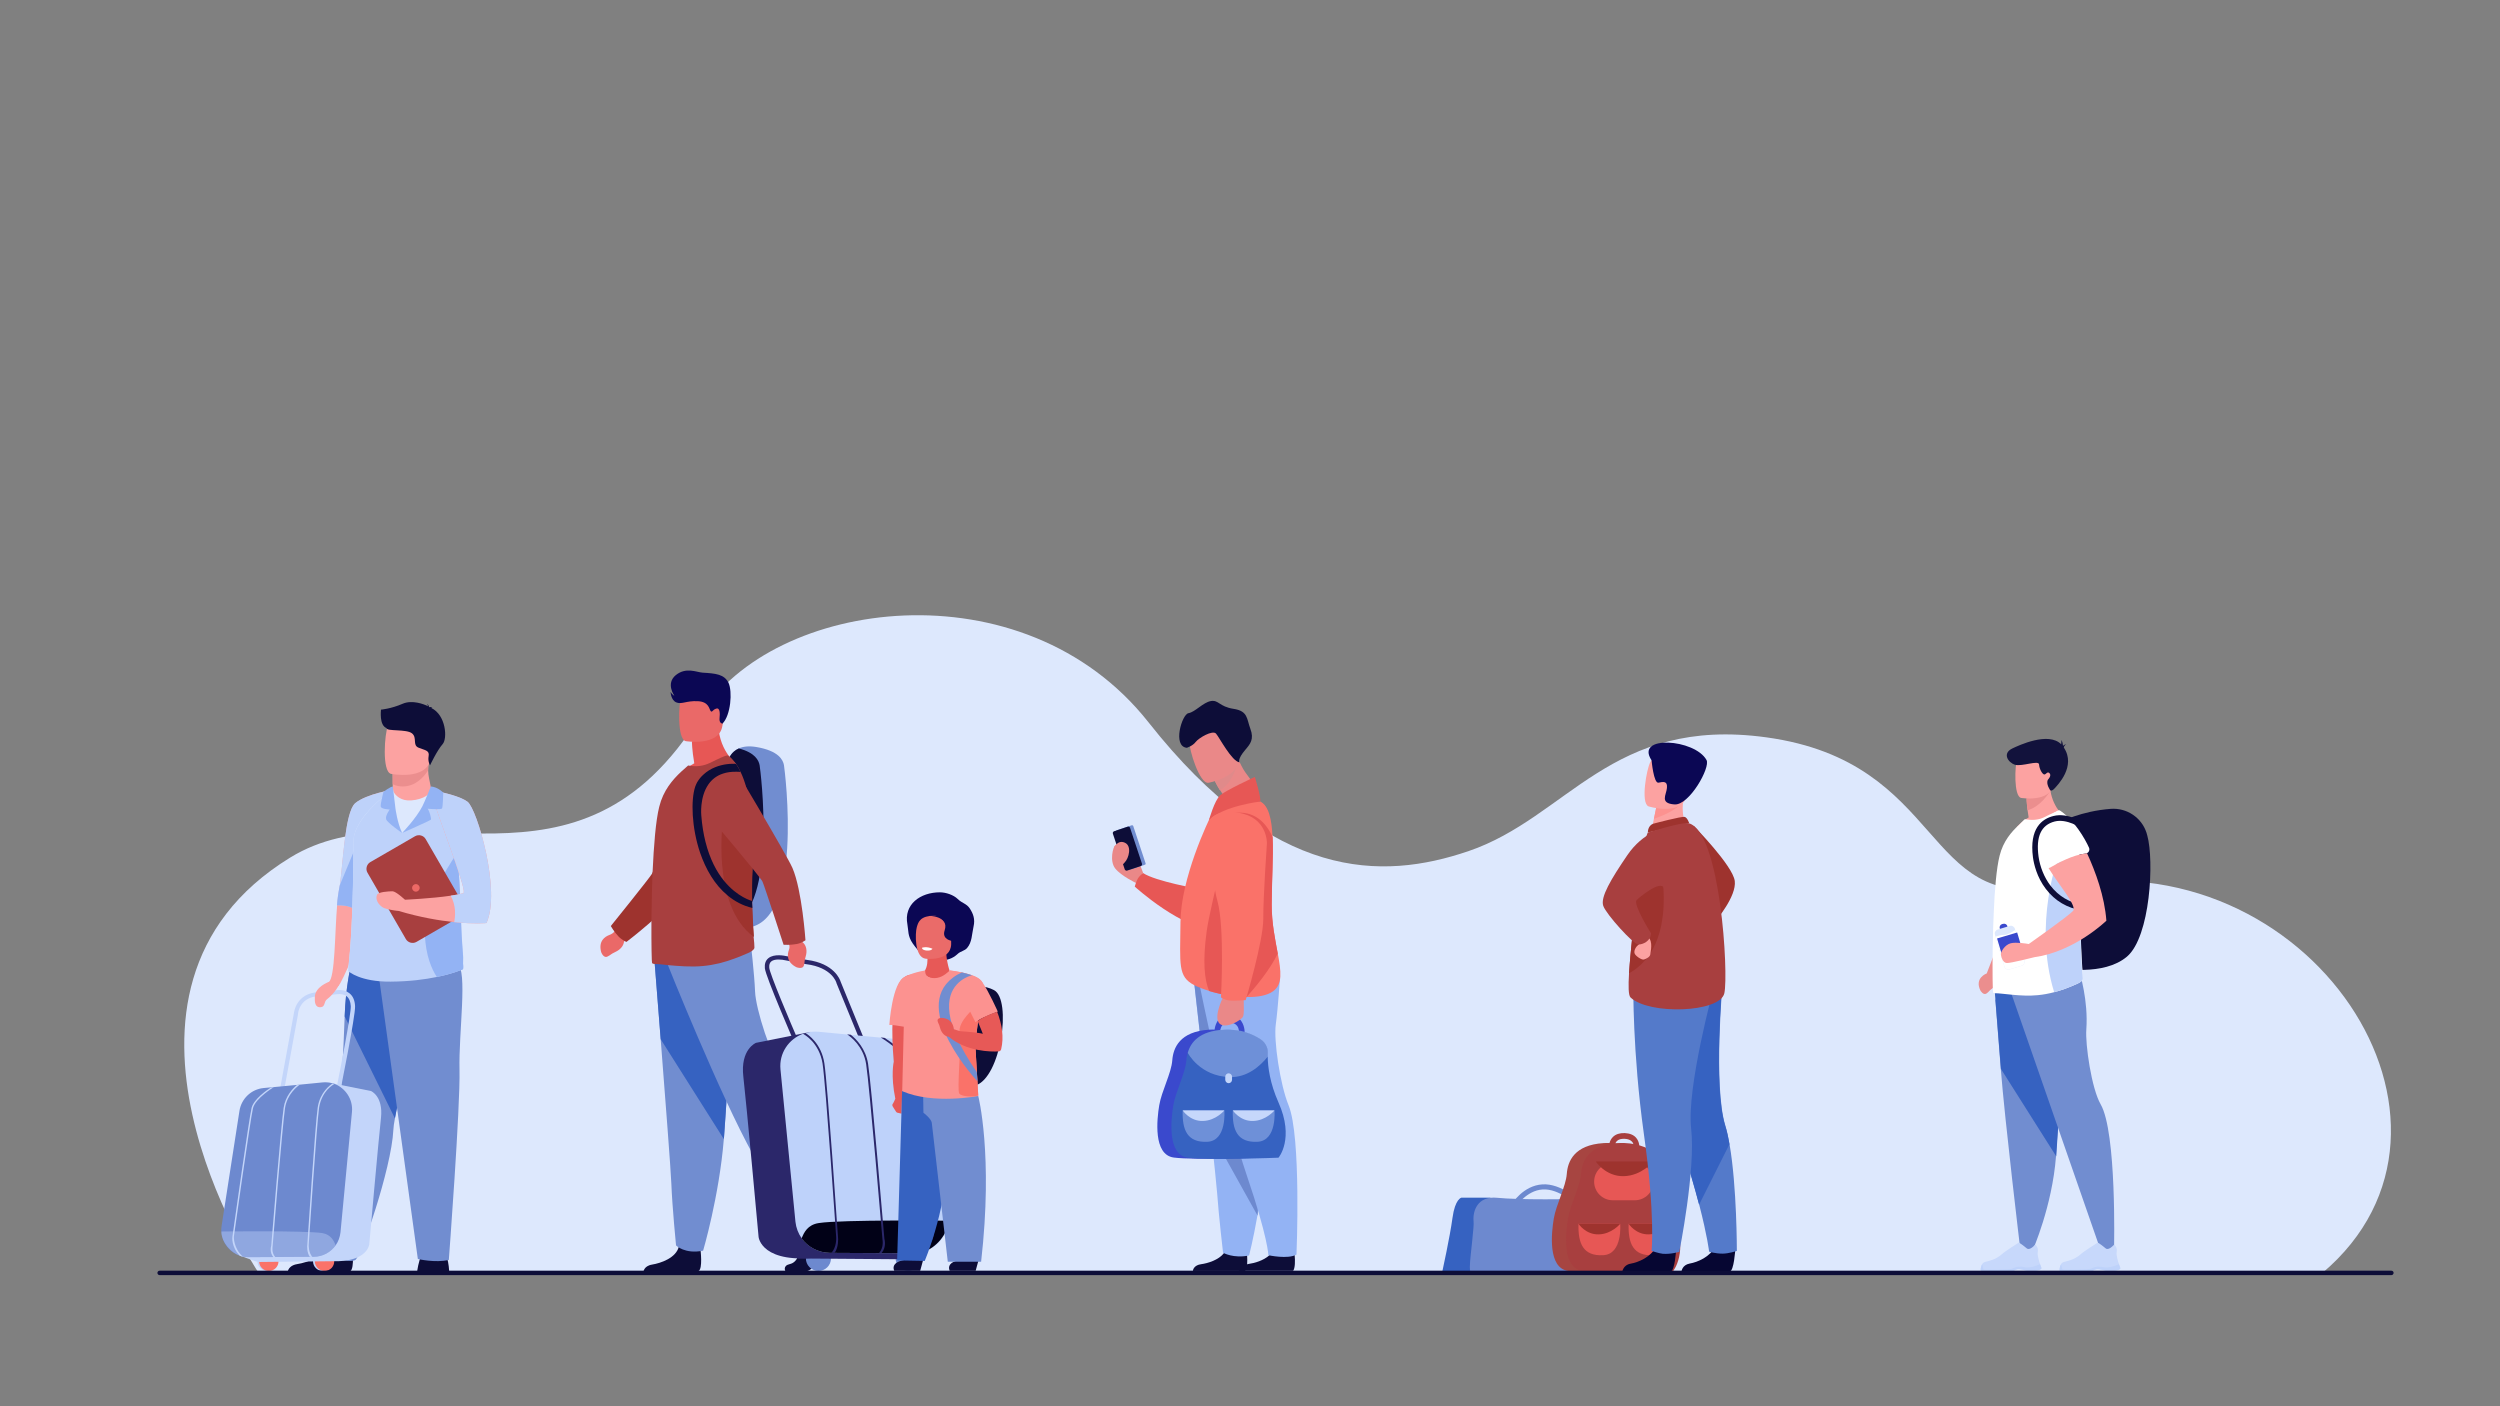 <?xml version="1.0" encoding="utf-8"?>
<!-- Generator: Adobe Illustrator 25.2.3, SVG Export Plug-In . SVG Version: 6.00 Build 0)  -->
<svg version="1.1" id="Layer_1" xmlns="http://www.w3.org/2000/svg" xmlns:xlink="http://www.w3.org/1999/xlink" x="0px" y="0px"
	 viewBox="0 0 1920 1080" style="enable-background:new 0 0 1920 1080;" xml:space="preserve">
<rect x="0" y="0" width="1920" height="1080" fill="#808080" stroke="none"/>
<style type="text/css">
	.st0{fill:#DDE8FD;}
	.st1{fill:#FCA2A1;}
	.st2{fill:#EB8E8E;}
	.st3{fill:#BED2FA;}
	.st4{fill:#93B3F4;}
	.st5{fill:#0D0D38;}
	.st6{fill:#718DD0;}
	.st7{fill:#3662C1;}
	.st8{fill:#A83F3F;}
	.st9{fill:#ED6966;}
	.st10{fill:#C3D5FA;}
	.st11{fill:#FA7269;}
	.st12{fill:#6D89CF;}
	.st13{opacity:0.4;fill:#C3D5FA;enable-background:new    ;}
	.st14{fill:#EA6968;}
	.st15{fill:#E75755;}
	.st16{fill:#9E332E;}
	.st17{fill:#0B0754;}
	.st18{fill:#2B276A;}
	.st19{fill:#010117;}
	.st20{fill:#EA8888;}
	.st21{fill:#3A49CD;}
	.st22{fill:#C6D7FB;}
	.st23{fill:#E08A8A;}
	.st24{fill:#C7D8FB;}
	.st25{fill:#FFFFFF;}
	.st26{fill:#12123C;}
	.st27{fill:#A74541;}
	.st28{fill:#060632;}
	.st29{fill:#547ACA;}
	.st30{fill:#FC9290;}
	.st31{fill:#E75957;}
	.st32{fill:#EA6B69;}
</style>
<path class="st0" d="M197.8,976.3c0,0-142-215.1,25.1-317.7c93.3-57.3,220.6,44.4,315.2-109.3c55-89.5,247.7-116.6,344,5.5
	c96.3,122.1,179.1,121.5,245.6,98.9c76.2-25.9,109.7-103.9,229-87.4c137.9,19.1,119.4,134.6,221,114.5
	c195.9-38.8,341.1,182.9,205.7,297L197.8,976.3z"/>
<g>
	<path class="st1" d="M301.6,602.3l0,2.9c0,0-0.8,9,10.3,10.3c11,1.3,19.4-3.5,19.1-10.4c-1-5.4-2.1-9-2.2-13.5
		c0-1.6,0.1-3.4,0.4-5.4l-21.4-0.4l-6.3,1L301.6,602.3z"/>
	<path class="st2" d="M301.5,586.8l0.1,15.5c2.3,1.1,4.8,1.7,7.7,1.7c9.8,0,16.2-7.2,19.5-12.4c0-1.6,0.1-3.4,0.4-5.4l-21.4-0.4
		L301.5,586.8z"/>
	<path class="st1" d="M300.2,594.3c0,0,27.4,5.5,30.6-11.6c3.2-17.1,8.9-27.9-8.5-32.2s-22,1.6-24.4,7.1
		C295.4,563.1,293.2,592.4,300.2,594.3z"/>
	<path class="st1" d="M301.9,606.5c0,0-6.5,34.9-13.6,71.5c-7.7,39.7-26.6,77.6-28.2,79.1c-2.3,2.1-11.4-0.6-7.7-2.8
		c5-3,4.7-38.2,6.5-58.9c0.4-5,1-9.2,1.5-11.8c2.9-13.1,3.8-59.4,12.5-66.7C281.6,609.6,301.9,606.5,301.9,606.5z"/>
	<path class="st3" d="M301.9,606.5c0,0-3.8,20.1-8.7,45.8c-1.6,8.1-3.2,16.8-5,25.6c-7,13.7-13,23-14.8,21.2
		c-3.8-3.6-10.4-4-14.6-3.9c0.4-5,1-9.2,1.5-11.8c0.2-1,0.5-2.3,0.7-3.7c2.4-16.5,3.8-56.3,11.9-63
		C281.6,609.6,301.9,606.5,301.9,606.5z"/>
	<path class="st4" d="M293.2,652.4c-1.6,8.1-3.2,16.8-5,25.6c-7,13.7-13,23-14.8,21.2c-3.8-3.6-10.4-4-14.6-3.9
		c0.4-5,1-9.2,1.5-11.8c0.2-1,0.5-2.3,0.7-3.7l20.9-50.5L293.2,652.4z"/>
	<path class="st5" d="M320.4,976.4c0,0,1-8,3.4-12.7c2.4-4.7,17.5-1.7,17.5-1.7s3,2.6,3.7,14.7L320.4,976.4z"/>
	<path class="st5" d="M269,976.3c3.5-2.2,1.5-18.3,1.5-18.3s-16.5-13.2-18.8-3.1c-2.3,10.1-15.7,14.7-23.3,15.9
		c-5.3,0.8-6.9,3.8-7.4,5.5H269z"/>
	<path class="st6" d="M303.3,858.9c-0.7,3.7-1.1,6.7-1.2,8.9c-1.5,30-25.2,98.4-29.4,100c-6.5,2.5-16.9-2.8-22.3-4.5
		c-2.2-0.7-3.7-3-3.3-5.3c11.7-53.9,16-131.5,17.6-177.5c0.8-23.2,4.8-39.1,4.8-39.1s57.7-15.4,58.1,4.1
		C327.8,762.8,308.4,830.4,303.3,858.9z"/>
	<path class="st7" d="M303.3,858.9l-38.6-78.3c0.8-23.2,4.8-39.1,4.8-39.1s57.7-15.4,58.1,4.1C327.8,762.8,308.4,830.4,303.3,858.9z
		"/>
	<path class="st6" d="M290.4,745.6l30.5,221.3c0,0,13.4,3.2,23.8,0.7c0,0,8.9-117.7,8.2-146.1c-0.7-28.4,6.4-76.1-1.6-81.4
		C343.3,734.8,290.4,745.6,290.4,745.6z"/>
	<path class="st0" d="M355.7,740c0.1,2.6-1.9,4.7-4.5,4.7l-48.1,0.7l-35.3,0.5c-1.7,0,3.6-13.2,3.7-99.5c0-19.3,29.8-40,30.4-40h0
		c0,2.8,4.4,7.9,11.1,8.3c8,0.5,17.8-3.5,17.8-8.1c0-0.1,0.9,0.9,2.4,3.1c4,5.8,12,20,17.2,44.7c4,19.5,2.5,45.5,5.4,79.1
		C356,736.2,355.6,738.3,355.7,740z"/>
	<path class="st3" d="M353.9,745c0,0-6.4,2.9-18.4,5.3c-8.9,1.9-20.9,3.5-35.6,3.6c-23.4,0.2-32.2-7.9-32.2-7.9
		c-1.7,0,3.6-13.2,3.7-99.5c0-19.3,29.8-40,30.4-40h0c0,0-0.8,25.7,7,33.2c0,0,10.9-8.4,25-32.3c4,5.8,11.4,22.5,16.5,47.2
		c1,5,1.7,10.5,2.2,16.4c1.4,17,1.1,37.8,3.2,62.8c0.2,2.4-0.1,4.6,0,6.3C355.8,742.6,356.5,745,353.9,745z"/>
	<path class="st4" d="M353.9,745c0,0-6.4,2.9-18.4,5.3c-3.8-5.7-8.5-16.1-9.2-32.4c-1.1-27.6,25.1-63.1,25.1-63.1l1,16.2
		c1.4,17,1.1,37.8,3.2,62.8c0.2,2.4-0.1,4.6,0,6.3C355.8,742.6,356.5,745,353.9,745z"/>
	<path class="st8" d="M356.4,695.4l-29.5-51c-1.6-2.8-5.3-3.8-8.1-2.2l-34.4,19.9c-2.8,1.6-3.8,5.3-2.2,8.1l29.5,51
		c1.6,2.8,5.3,3.8,8.1,2.2l34.4-19.9C357.1,701.9,358,698.3,356.4,695.4z"/>
	<path class="st1" d="M373.6,708.9c0,0-9.2,0.9-24.8-0.7c-11.3-1.2-26-3.6-43-8.7l5-8.5c0,0,20.4-0.9,35.3-3.1
		c3.7-0.5,7.1-1.2,9.7-1.9c3.2-0.9-12.9-41.7-21-65.7c-1.9-5.7-3.4-10.5-4.1-13.5c0,0,1.4,0.2,3.6,0.7c6.3,1.2,19.2,4.2,24.7,8.3
		C366.5,621.4,384.9,684.5,373.6,708.9z"/>
	<path class="st1" d="M311,691c0,0-6.9-6.5-9.6-6.5c-2.7,0-10.9,0.5-11.8,2.6c-2.1,5,3.2,9.5,5.4,10.3c2.2,0.9,7.7,1.9,10,2.1
		C307.4,699.9,313.2,698.6,311,691z"/>
	<path class="st3" d="M373.6,708.9c0,0-9.2,0.9-24.8-0.7c0.9-4.3,1.7-12.6-2.7-20.3c3.7-0.5,7.1-1.2,9.7-1.9
		c3.2-0.9-12.9-41.7-21-65.7c-0.7-7.8-1-13-1-13l0.6,0.1c6.3,1.2,19.2,4.2,24.7,8.3C366.5,621.4,384.9,684.5,373.6,708.9z"/>
	<path class="st4" d="M308.9,639.7c0,0,21.8-9.6,22.1-10.3c0.3-0.7-1.1-6.6-2.6-8.3c0,0,10.5,1,11.1-0.3c0.7-1.3,0.9-12.1,0.9-12.1
		s-4.1-4.3-9.5-4.7c0,0-4.7,11.7-6.5,15.2C319.7,628.4,308.9,639.7,308.9,639.7z"/>
	<path class="st4" d="M303.7,620.8c0,0,1.4,11.2,5.2,19c0,0-11.4-7.9-12.3-10.5c-1-2.6,2.7-7.6,2.7-7.6s-6.8-0.2-6.9-2.4
		c-0.2-2.3,2.1-11.2,2.1-11.2s5.6-4.2,7.2-4L303.7,620.8z"/>
	<path class="st5" d="M292.6,545c0,0,7.6-0.6,16.6-4.5c7.3-3.2,16.5,0.3,19.5,1.9c-0.1-0.5-0.3-1.1-0.7-1.8c0,0,1.3,0.9,1.5,2.3
		c0.1,0.1,0.2,0.2,0.2,0.2c0,0,1.5-0.3,2.5,0.2c0,0-0.7-0.1-0.9,0.3c0,0-0.1,0.1-0.1,0.1c11.4,5.5,12.5,23.5,8.8,27.7
		c-4.4,5-9.7,16.3-9.7,16.3s-1.9-2.7-1.1-7.1c0.8-4.4-3-4.4-7.8-6.4c-4.8-2-0.8-7.6-5-11c-4.2-3.4-19.7-1.4-19.5-4
		C291.1,557,292.6,545.5,292.6,545z"/>
	<path class="st9" d="M319.4,679c-1.6,0-2.9,1.3-2.9,2.9c0,1.6,1.3,2.9,2.9,2.9s2.9-1.3,2.9-2.9C322.3,680.3,321,679,319.4,679z"/>
	<g>
		<g>
			<path class="st10" d="M254.7,965.7c1.6,3.8-0.1,8.2-3.9,9.8s-8.2-0.1-9.8-3.9s0.1-8.2,3.9-9.8
				C248.7,960.2,253.1,961.9,254.7,965.7z"/>
			<path class="st11" d="M256.1,965.7c1.6,3.8-0.1,8.2-3.9,9.8c-3.8,1.6-8.2-0.1-9.8-3.9s0.1-8.2,3.9-9.8
				C250,960.2,254.4,961.9,256.1,965.7z"/>
		</g>
		<g>
			<path class="st10" d="M212,965.7c1.6,3.8-0.1,8.2-3.9,9.8c-3.8,1.6-8.2-0.1-9.8-3.9c-1.6-3.8,0.1-8.2,3.9-9.8
				C205.9,960.2,210.3,961.9,212,965.7z"/>
			<path class="st11" d="M213.3,965.7c1.6,3.8-0.1,8.2-3.9,9.8s-8.2-0.1-9.8-3.9s0.1-8.2,3.9-9.8
				C207.3,960.2,211.7,961.9,213.3,965.7z"/>
		</g>
		<g>
			<path class="st10" d="M260.6,841.5l-3.2-0.6c4.3-21.1,12.3-62.5,12-68.2c-0.2-3.5-1.3-6.1-3.2-7.6c-3.2-2.4-7.7-1.5-7.7-1.5
				l-0.2,0l-12.9,1.4c-15.3,0.4-16.5,13-16.5,13.6l0,0.2l-10.8,59.1l-3.2-0.6l10.8-59c0.1-0.7,0.5-4.3,2.9-8
				c2.4-3.7,7.2-8.2,16.7-8.4l12.6-1.3c0.8-0.2,6.2-1.1,10.3,2.1c2.8,2.1,4.3,5.5,4.5,10C273.1,780,261.1,839,260.6,841.5z"/>
		</g>
		<path class="st10" d="M284.9,837.9l-32.7-6.5l-6.4,128.1l-60.4,5.3l10.7,3.8c1.1,0.4,2.2,0.6,3.4,0.6l57.5-0.6c1,0,2,0,2.9,0h0.1
			l0,0c22.5-0.8,23.6-13,23.6-13s7.3-82.4,9-97.1C294.4,841.8,284.9,837.9,284.9,837.9z"/>
		<path class="st12" d="M270.3,854.1l-8.8,92.3c-0.4,3.7-1.7,7.2-3.7,10c-3.8,5.3-10,8.8-16.9,8.8l-30.3,0.2h-0.7l-19,0.1
			c-1.9,0-3.7-0.2-5.5-0.7c-0.4-0.1-0.8-0.2-1.2-0.4c-6.6-2.2-11.6-7.5-13.5-14.1c-0.8-2.8-1-5.8-0.5-8.9l13.7-88.3
			c1.5-9.4,9.1-16.6,18.6-17.5l5.3-0.5l1.3-0.1l0,0l1.1-0.1l17.9-1.7l2.2-0.2l17.3-1.7c2.7-0.3,5.3,0,7.8,0.7c0.2,0,0.3,0.1,0.5,0.1
			l1,0.3C265.3,835.7,271.3,844.3,270.3,854.1z"/>
		<path class="st13" d="M257.8,956.4c-3.8,5.3-10,8.8-16.9,8.8l-30.3,0.2h-0.7l-19,0.1c-1.9,0-3.7-0.2-5.5-0.7
			c-0.4-0.1-0.8-0.2-1.2-0.4c-6.6-2.2-14.1-10.1-14.2-18.6c0,0,64.1-0.8,77.5,1.2C254.3,948.2,256.4,953,257.8,956.4z"/>
		<g>
			<g>
				<path class="st10" d="M210.3,834.9c-0.1,0.1-14.2,8.6-16,16.2c-1.9,7.7-14.6,97.8-14.7,98.7c0,0.1-0.4,8.8,6.9,15.3l-1-0.2
					c-0.4-0.1-0.8-0.2-1.2-0.4c-6.8-6.7-5.9-14.5-5.8-14.8c0.5-3.7,12.8-91.1,14.7-98.8c1.7-6.8,11.6-13.6,14.8-15.7l1.3-0.1l0,0
					L210.3,834.9z"/>
			</g>
			<g>
				<path class="st10" d="M230.3,833c-2,1.4-9.7,7.2-11.4,18c-1.9,12.7-9.5,104.9-9.5,105.8v0.1l0,0.1c0,0-1.1,5,2,8.4h-0.8h-0.7
					c-3-3.6-1.8-8.1-1.6-8.7c0.2-2.9,7.6-93.2,9.5-105.8c1.4-9.3,7.2-15.1,10.3-17.7L230.3,833z"/>
			</g>
			<g>
				<path class="st10" d="M256.8,832.5c-0.1,0-3,1.7-5.5,4.5c-2.5,2.9-5.2,7.3-6.2,13.5c-1.9,12.7-7.9,104.6-8,105.5v0.1l0,0.1
					c0,0-0.3,5.7,2.8,9.1l-1.9,0c-2.4-3.1-2.2-8.7-2-9.3c0.2-2.9,6.1-92.9,8-105.5c1.8-11.8,9.7-17.3,11.3-18.3
					c0.2,0,0.3,0.1,0.5,0.1L256.8,832.5z"/>
			</g>
		</g>
	</g>
	<path class="st1" d="M252.3,754.2c0,0-10.2,3.7-10.5,11.3c-0.2,3.9,0,8.6,4.7,8c3.5-0.4,2-4.3,4.9-6.3c2.9-2,9-9,9.2-12.3
		C260.8,751.6,252.3,754.2,252.3,754.2z"/>
</g>
<g>
	<path class="st6" d="M571.3,712.6c-3.4,0-6.5-0.7-9.1-2c-32.8-16.3-2.3-128.1-2.3-128.1s1.5-5,7.5-7.7c3.1-1.4,7.4-2.1,13.4-1.1
		c17.3,2.9,20.6,10,21.3,14C602.7,591.7,618.3,712.3,571.3,712.6z"/>
	<path class="st5" d="M562.2,710.6c-32.8-16.3-2.3-128.1-2.3-128.1s1.5-5,7.5-7.7c12.7,3.3,15.3,9.3,16,12.9
		C584,591.4,597.4,695,562.2,710.6z"/>
	<g>
		<path class="st5" d="M629.7,941c0,0,7.5,6.9,6,11.8c-1.5,4.9-8.2,8.2-9.1,14.2c-0.9,6-4.6,9.3-7.8,9.3s-15.6,0-15.6,0
			s-2.4-4.2,3.4-5.5c5.8-1.3,8-8.3,7.7-14.9c-0.4-6.6,0.6-15.3,0.6-15.3l12.4-2.9L629.7,941z"/>
		<path class="st5" d="M538,959.9c0,0,1.8,14.6-1.5,16.2s-42.4,1.1-42.4,1.1s0-4.9,6.7-6c6.7-1.1,18.6-5.1,20.6-14
			C523.5,948.2,538,959.9,538,959.9z"/>
		<path class="st6" d="M502.6,737.3c0,0,2.2,27.6,4.8,60.8c3.5,45.1,7.8,100.5,8.2,111c0.7,18.2,3.6,47.4,3.6,47.4s6.9,6.9,20.8,4
			c0,0,12.3-41.6,15.9-85.6c0.1-0.7,0.1-1.4,0.2-2.2c3.3-44.8,8.4-139.2,8.4-139.2L502.6,737.3z"/>
		<path class="st7" d="M502.6,737.3c0,0,2.2,27.6,4.8,60.8l48.5,76.7c0.1-0.7,0.1-1.4,0.2-2.2c3.3-44.8,8.4-139.2,8.4-139.2
			L502.6,737.3z"/>
		<path class="st6" d="M512.7,740.6c0,0,39.9,100,66.1,147c26.2,47,34.4,60.1,34.4,60.1s15-6,16.4-10.1c0,0-10-90.7-27.6-112.9
			c-9.9-12.5-21.6-50-22.1-63.1s-3.5-39.1-3.5-39.1L512.7,740.6z"/>
	</g>
	<path class="st14" d="M477.3,709l-5.4,6.4c-1,1.3-2.4,2.1-4,2.7c-3.2,1.2-8.5,4.5-6.2,13.1c0,0,1.7,5,4.9,3.4
		c3.2-1.6,1.6-1.4,6.2-3.6c3.4-1.6,5.8-4.3,6.3-7.1c0.5-2.4,2.2-4.4,4.2-5.7l6.5-4.4L477.3,709z"/>
	<path class="st15" d="M533.2,586.2c-1.8-10.5-1.8-16.7-1.8-16.7l20.2-16.3c-0.7,22.4,13.6,33.2,13.6,33.2s-27,13.3-42.6,8.4
		C522.7,594.8,526.5,589.9,533.2,586.2z"/>
	<path class="st14" d="M526.6,569.2c0,0,25.8,4.3,28.2-11.8c2.4-16.1,7.4-26.3-9-29.8c-16.3-3.4-20.5,2.2-22.6,7.4
		C521.1,540.2,520,567.6,526.6,569.2z"/>
	<path class="st16" d="M475.1,719.3c-3.4-3.5-6-8.1-6-8.1s29.3-36.3,31.6-40.1c2.4-3.8,20.2-64.2,20.2-64.2l44.9-9.1
		c0,0-37.5,77.4-43.7,86.8c-10.3,15.6-41,38.8-41,38.8S477.8,722.1,475.1,719.3z"/>
	<path class="st8" d="M579.4,727.7c0.1,0.9-1,2-2.2,2.8c-1,0.7-2.1,1.2-2.8,1.5c-3.4,1.5-6.8,2.9-10.1,4.1c-8,3-15.8,5-24.4,5.8
		c-9.1,0.9-19.3,0-27-0.7c-4.4-0.5-7.9-0.9-10.1-0.9h-0.3c-0.6,0-1.2-0.2-1.7-0.6c-0.3-0.2-0.6-13.9-0.5-32.2c0-2.6,0.1-5.2,0.1-8
		c0-0.9,0-1.8,0.1-2.7v-0.3c0.1-8.6,0.3-17.7,0.7-26.7v-0.2c0.9-20,2.4-39.3,5.1-50c3.1-12.6,10.3-20.8,16.8-26.9l5.4-4.8
		c0.5,0.1,0.9,0.2,1.4,0.2c4.9,0.8,10.1,0.3,15.4-2.2c6.1-3,12.9-6.4,14-5.6c0.1,0.1,0.3,0.2,0.4,0.3c1.9,1.5,3.6,3.4,5.2,5.6
		c0.1,0.1,0.1,0.1,0.1,0.1c0.1,0,0.1,0,0.1,0c1.3,1.8,2.5,3.9,3.5,6.2c1.8,3.6,3.3,7.8,4.6,12.4c3.5,12.5,5.2,28.4,5.2,45.3
		c0,4.3-0.1,8.7-0.4,13.1c-0.1,1.3-0.1,2.5-0.2,3.7c-0.5,10.9-0.5,21.1-0.2,30v0.3c0.3,9,0.8,16.6,1.2,22.3
		C579.2,723.1,579.4,725.8,579.4,727.7z"/>
	<path class="st16" d="M579,719.6c-0.8-12-2.2-32.5-0.8-56.2c0.3-4.4,0.4-8.8,0.4-13.1c-5.3-12.9-9.7-22.3-9.7-22.3h-13.5
		C555.4,628,545.5,695.3,579,719.6z"/>
	<path class="st17" d="M554.8,555.8c0,0-2.6-0.4-2.2-4.1c0.4-3.6,0.4-8.4-2.5-7.5c-3,0.9-3.1,3.3-4.3,1.9c-1.2-1.4-1.2-7.2-10-7.6
		c-8.8-0.4-12.4,2.7-16.5,0.9c-4.1-1.8-4.3-8-4.3-8s1.2,2.2,2.9,2.9c0,0-6.8-9.3,1.1-15.8c7.9-6.4,16-2.2,20.6-1.9
		c10.1,0.6,16.6,1.2,19.9,7.8C562.6,531,561.3,549.4,554.8,555.8z"/>
	<g>
		<path class="st12" d="M688.6,962.7c-2.1,4.8,0.2,10.4,5.1,12.5c4.9,2.1,10.5-0.2,12.6-5c2.1-4.8-0.2-10.4-5.1-12.5
			C696.4,955.6,690.7,957.9,688.6,962.7z"/>
		<path class="st12" d="M619.7,962.8c-2.1,4.8,0.2,10.4,5.1,12.5c4.9,2.1,10.5-0.2,12.6-5c2.1-4.8-0.2-10.4-5.1-12.5
			C627.4,955.7,621.7,958,619.7,962.8z"/>
		<path class="st18" d="M708.5,961.5l-13.7,4.9c-1.4,0.5-2.8,0.7-4.3,0.7l-77.6-0.6l-8.5-13.9L708.5,961.5z"/>
		<g>
			<path class="st18" d="M664.2,808.2l-21.8-53.2l0-0.1c-0.1-0.5-3.5-11.9-23.1-14.4l-0.1,0l-16.1-3c-2.1-0.5-8.1-1.4-10.8,0.9
				c-1.2,1-1.7,2.6-1.5,4.9c0.4,4.5,14.9,39,24.5,61.1l-3.1,1.3c-2.5-5.7-24.2-55.7-24.8-62.1c-0.3-3.4,0.6-6,2.7-7.7
				c4.5-3.7,12.9-1.8,13.8-1.6l15.9,2.9c21,2.7,25.4,15.3,25.8,16.7l21.7,53.1L664.2,808.2z"/>
		</g>
		<path class="st18" d="M622.5,792.5l-41.9,8.4c0,0-12.2,4.9-9.7,26.1c2.2,18.6,11.7,123,11.7,123s2,21.7,48.9,15.3L622.5,792.5z"/>
		<path class="st3" d="M599.4,821.3l11.5,117c0.5,4.7,2.2,9.1,4.8,12.7c4.8,6.7,12.8,11.1,21.7,11.2l38.8,0.2h1l24.3,0.1
			c2.4,0,4.8-0.3,7-0.9c0.5-0.1,1-0.3,1.6-0.5c8.4-2.8,14.9-9.6,17.3-17.9c1-3.5,1.3-7.4,0.7-11.3l-17.8-111.9
			c-1.9-11.9-11.8-21.1-23.9-22.2l-6.9-0.6l-1.6-0.2l0,0l-1.4-0.1l-22.9-2.1l-2.8-0.3l-22.1-2.1c-3.5-0.3-6.8,0-10,0.9
			c-0.2,0.1-0.4,0.1-0.6,0.2l-1.3,0.4C605.7,798,598.2,808.9,599.4,821.3z"/>
		<path class="st19" d="M615.6,951c4.8,6.7,12.8,11.1,21.7,11.2l38.8,0.2h1l24.3,0.1c2.4,0,4.8-0.3,7-0.9c0.5-0.1,1-0.3,1.6-0.5
			c8.4-2.8,18.1-12.9,18.2-23.6c0,0-82.2-0.9-99.3,1.8C620.1,940.6,617.5,946.7,615.6,951z"/>
		<g>
			<g>
				<path class="st18" d="M676.4,796.8c0.2,0.1,18.2,10.9,20.6,20.5c2.4,9.8,18.9,124,19.1,125.1c0,0.1,0.5,11.1-8.8,19.4l1.2-0.3
					c0.5-0.1,1-0.3,1.6-0.5c8.7-8.6,7.5-18.4,7.4-18.8c-0.7-4.7-16.7-115.4-19.1-125.3c-2.2-8.6-14.9-17.2-19-19.8l-1.6-0.2l0,0
					L676.4,796.8z"/>
			</g>
			<g>
				<path class="st18" d="M650.6,794.4c2.6,1.7,12.5,9.1,14.6,22.9c2.5,16.1,12.4,133,12.5,134.1l0,0.1l0,0.1
					c0,0.1,1.4,6.4-2.6,10.7h1h1c3.8-4.6,2.3-10.2,2.1-11c-0.3-3.6-10-118.2-12.5-134.2c-1.8-11.8-9.2-19.2-13.3-22.4L650.6,794.4z"
					/>
			</g>
			<g>
				<path class="st18" d="M616.6,793.9c0.1,0,3.8,2.1,7.1,5.7c3.2,3.6,6.7,9.2,8,17c2.5,16.1,10.4,132.6,10.5,133.8v0.1l0,0.1
					c0,0.1,0.4,7.2-3.6,11.5l2.4,0c3-3.9,2.8-11,2.6-11.8c-0.3-3.7-8-117.8-10.5-133.8c-2.3-15-12.4-21.9-14.6-23.2
					c-0.2,0.1-0.4,0.1-0.6,0.2L616.6,793.9z"/>
			</g>
		</g>
	</g>
	<path class="st14" d="M600.9,713.2l5,11.8c0.6,1.4,0.6,3,0,4.5c-1.2,3.2-2.2,9.3,5.7,13.3c0,0,4.9,2,5.8-1.4c0.9-3.4,0-2.2,1.4-7
		c1.3-4.2,0.4-8.3-2.1-10.5c-0.9-0.7-1.3-1.9-1.4-3.1l-0.8-7.5L600.9,713.2z"/>
	<path class="st8" d="M611.9,725c-4.8,0.9-10.1,0.6-10.1,0.6s-14.4-44.4-16.2-48.5c-1.9-4.1-42.7-52.1-42.7-52.1l17-42.6
		c0,0,44.2,73.8,48.7,84.2c7.4,17.1,10,55.5,10,55.5S615.7,724.3,611.9,725z"/>
	<path class="st5" d="M577.8,697v0.3c-7.3-1.7-13.6-5.1-19-9.6c-10-8.2-16.8-20.2-21.1-32.7c-6.6-19.5-7.2-40.5-3.8-50.8
		c0.5-1.3,1-2.5,1.5-3.4c1.4-2.3,2.9-4.2,4.7-5.8c5.6-5.3,12.8-7.4,18-8.1c1.5-0.2,2.9-0.3,4.1-0.3c1.6-0.1,2.6,0,2.9,0
		c0.1,0,0.1,0,0.1,0c1.3,1.8,2.5,3.9,3.5,6.2c-1-0.1-2-0.1-2.9-0.1c-4.1-0.1-7.6,0.4-10.5,1.4c-5,1.6-8.6,4.6-11.1,8.1
		c-7.1,10-5.6,24.2-5.6,24.2c0.6,7.5,1.7,14.2,3.2,20.1c3.4,13.5,8.7,23.2,14.2,29.9c10.3,12.7,21.5,15.5,21.5,15.5L577.8,697z"/>
</g>
<g>
	<path class="st20" d="M877.9,670.4c-0.4-1-5.4-15.7-9.1-17.7c-3.8-2-10.7-4.2-12.3-3.4c-1.6,0.8-4.6,11.9,0,17.7
		c4.6,5.8,16.3,11.3,16.3,11.3L877.9,670.4z"/>
	<path class="st15" d="M934.9,714.1c-26.2,0.8-63.4-33.2-63.4-33.2s1.2-4.7,3-7.1c1.2-1.6,3.4-3.3,3.4-3.3
		c9.5,6.4,43.3,12.3,43.3,12.3C933.1,684.2,956.8,713.4,934.9,714.1z"/>
	<g>
		<path class="st6" d="M879.3,664.1l-11.7,3.9c-0.4,0.1-0.9-0.1-1.1-0.5l-9.5-28.7c-0.1-0.4,0.1-0.9,0.5-1.1l11.7-3.9
			c0.4-0.1,0.9,0.1,1.1,0.5l9.5,28.7C880,663.5,879.7,664,879.3,664.1z"/>
		<path class="st5" d="M876.1,665.1l-10.4,3.5c-0.8,0.3-1.6-0.2-1.9-0.9l-9.1-27.4c-0.3-0.8,0.2-1.6,0.9-1.9l10.4-3.5
			c0.8-0.3,1.6,0.2,1.9,0.9l9.1,27.4C877.3,664,876.9,664.9,876.1,665.1z"/>
	</g>
	<path class="st20" d="M855.5,650.9c0,0,3-6.2,8.4-3.7c5.5,2.5,3.1,11.8-0.1,15.1s-4.1,4.8-4.1,4.8L855.5,650.9z"/>
	<path class="st5" d="M957.8,971.1c-0.2,2.3-0.7,4.3-1.7,5h-40c0.1-1,1-4.5,6.4-5.2c5.1-0.7,13.4-3.2,17.5-8.5
		c1-1.3,1.7-2.7,2.1-4.3c2.1-8.3,15.5,2.9,15.5,2.9s0.2,1.5,0.2,3.5C957.9,966.4,958,968.9,957.8,971.1z"/>
	<path class="st5" d="M993.1,976h-41.7c0.6-1.3,2.4-4,6.3-5c0.4-0.1,0.9-0.2,1.3-0.3c4.5-0.6,11.4-2.6,15.8-6.6
		c1.8-1.7,3.2-3.7,3.8-6.2c2.1-8.3,15.5,2.9,15.5,2.9s0.1,1.3,0.2,3.2C994.7,968,994.7,974.1,993.1,976z"/>
	<path class="st4" d="M975.2,750.4c0,0,0,1.5-0.1,4.2c-0.4,17.5-1.9,85-3.3,122.7c-0.1,1.4-0.1,2.7-0.2,4c0,0.7-0.1,1.4-0.1,2
		c-0.8,18.2-3.3,36-5.8,50.3c-3.2,18.2-6.4,30.6-6.4,30.6c-12.1,2.5-20-2.1-20-2.1s-3.3-28.2-4.5-45.3c-0.4-5.5-2.4-24.5-4.9-47.5
		c-1.9-17.8-4.2-38-6.3-56.4c-0.1-1-0.2-2-0.3-2.9c-3.3-29.8-6.1-54-6.1-54l21.4-2L975.2,750.4z"/>
	<path class="st12" d="M965.8,933.6l-35.8-64.3c-1.9-17.8-4.2-38-6.3-56.4c-0.1-1-0.2-2-0.3-2.9c-3.3-29.8-6.1-54-6.1-54l21.4-2
		l36.4,0.7L965.8,933.6z"/>
	<path class="st4" d="M921.2,756c0,0,20,99.1,36.4,146.9c16.3,47.8,16.5,61.1,16.5,61.1s15,3.3,21.6-0.5c0,0,3.8-90.7-6.1-114.7
		c-6.5-15.9-11.5-49.8-9.8-62c1.7-12.2,3.3-36.7,3.3-36.7L921.2,756z"/>
	<path class="st20" d="M964.1,603.2l-16.6,15.9c-4.5-3.8-8-8.2-10.6-12.4c-2.6-4.1-4.4-8-5.6-10.7c-0.9-2,9.2-8.4,15-12.5
		c1.8-1.3,3.2-2.3,3.6-3c0,0,0.5,1.1,1.2,2.9c1.3,2.8,3.3,6.9,5.2,9.6C961.2,599.9,964.1,603.2,964.1,603.2z"/>
	<path class="st11" d="M977.7,761.3c-4.7,3.4-12.2,4.6-20.4,4.4c-9.6-0.2-20.2-2.1-28.7-4.7c-4.6-1.4-8.5-2.9-11.4-4.4
		c-12.7-6.6-10.9-15.4-10.6-48.4c0.3-33.7,21-77.2,24.8-84.5c6.6-13,36.4-8.2,36.4-8.2c6.5,3.1,8.9,13.6,9.5,27.2
		c0.7,15.1-0.7,34.3-0.7,51.7c0,14.4,2.7,27.1,4.7,37.7C983.9,746,985.2,756,977.7,761.3z"/>
	<path class="st15" d="M981.3,732.3c-5.7,12.1-17,25.7-24,33.5c-9.6-0.2-20.2-2.1-28.7-4.7c-3.6-8.6-5.1-22.8-1.8-46.4
		c2.5-18,20.9-90.3,20.9-90.3c14.8-1.9,24,6.1,29.7,18.5c0.7,15.1-0.7,34.3-0.7,51.7C976.6,709,979.4,721.7,981.3,732.3z"/>
	<path class="st15" d="M963.7,596.7c0,0,5.1,16.1,4.1,18.9c0,0-28.2,3.3-39.3,14.2c0,0,4.2-15.2,8.7-19.1
		C941.7,606.8,963.7,596.7,963.7,596.7z"/>
	<g>
		<path class="st21" d="M962.9,808.5c0.1-4.2-2-8.1-5.5-10.4c-5.7-3.7-15.4-8.1-28.8-7.3c-22.6,1.4-27.6,14-28.3,23.6
			c-0.7,9.7-8.2,23.6-10,34.4c-1.8,10.7-4.8,38.1,11.2,40.2c16,2.1,69.6,0,69.6,0s12.5-14.6,0-42.7
			C963.6,829.7,962.7,815.8,962.9,808.5z"/>
		<g>
			<g>
				<path class="st21" d="M955.9,794l-4.3-0.6c0,0,0.2-3-1.3-5.3c-1.2-1.7-3.1-2.7-5.7-2.9c-2.5-0.2-4.5,0.6-5.8,2.1
					c-1.8,2.2-1.9,5.6-1.9,5.7l-4.3,0c0-0.2,0-5.8,3.1-9.7c2.2-2.7,5.2-3.9,9-3.7c3.9,0.3,6.9,1.9,8.8,4.9
					C956.3,788.7,955.9,793.8,955.9,794z"/>
			</g>
			<g>
				<path class="st7" d="M981.9,889.1c0,0-53.6,2.2-69.6,0c-16-2.1-13-29.5-11.2-40.2c1.8-10.7,9.3-24.7,10-34.4
					c0.1-1.8,0.4-3.8,1-5.8c2.3-8.3,9.1-16.7,27.3-17.8c13.4-0.9,23.1,3.5,28.8,7.3c3.5,2.3,5.6,6.2,5.5,10.4c0,0.9-0.1,1.9-0.1,2.9
					c0.1,7.8,1.7,20.4,8.2,35C994.4,874.5,981.9,889.1,981.9,889.1z"/>
				<path class="st13" d="M908.3,852.8h32c0,0,2.1,23.4-13.1,24.1C911.9,877.6,907.8,867.9,908.3,852.8z"/>
				<path class="st22" d="M908.3,852.8c0,0,5.5,8.4,15.5,8.1c10-0.2,16.5-8.1,16.5-8.1H908.3z"/>
				<path class="st13" d="M946.8,852.8h32c0,0,2.1,23.4-13.1,24.1C950.3,877.6,946.3,867.9,946.8,852.8z"/>
				<path class="st22" d="M946.8,852.8c0,0,5.5,8.4,15.5,8.1c10-0.2,16.5-8.1,16.5-8.1H946.8z"/>
				<path class="st13" d="M973.8,808.5c0,0.9-0.1,1.9-0.1,2.9c-5.9,7.4-15.9,16.3-29.4,15.8c-22.9-0.7-32.1-18.6-32.1-18.6
					c2.3-8.3,9.1-16.7,27.3-17.8c13.4-0.9,23.1,3.5,28.8,7.3C971.8,800.4,973.9,804.3,973.8,808.5z"/>
				<path class="st10" d="M943.6,831.9L943.6,831.9c-1.4,0-2.6-1.2-2.6-2.6v-2.4c0-1.4,1.2-2.6,2.6-2.6l0,0c1.4,0,2.6,1.2,2.6,2.6
					v2.4C946.2,830.7,945,831.9,943.6,831.9z"/>
			</g>
		</g>
	</g>
	<path class="st20" d="M939.9,764.6c0,0-7.8,14.9-3.9,20.8s17.7-1.7,18.8-5c1.1-3.3,0-19.4,0-19.4L939.9,764.6z"/>
	<path class="st11" d="M973,647.6c0,0-2.9,41.1-2.8,58.2c0,17-13.5,62.3-13.5,62.3s-9,0.7-12.5,0.3c-4.1-0.5-6.5-2.4-6.5-2.4
		s3-53.5-2.7-74c-5.7-20.5-6-61.7-6-61.7s3.2-8.9,22-6.1C973.5,627.5,973,647.6,973,647.6z"/>
	<path class="st23" d="M951,583.5c0,0-3.4,18.3-14.2,23.3c-2.6-4.1-4.4-8-5.6-10.7c-0.9-2,9.2-8.4,15-12.5
		C949.1,583.5,951,583.5,951,583.5z"/>
	<path class="st20" d="M928,601.2c0,0,25.8-4.5,22.8-20.6c-3.1-16-1.8-27.4-18.4-25.2c-16.6,2.2-18.6,9-18.9,14.6
		C913.2,575.6,921.2,602,928,601.2z"/>
	<path class="st5" d="M952,585.5c0,0-2.2-2,4.6-9.9c3.5-4.1,6.7-7.9,3.7-15.8c-2.9-7.9-1.8-13.7-12.9-15.4c-11.1-1.7-11.4-7-17.4-6
		s-12.2,8.5-17.2,9.3c-5.1,0.8-12.5,25.6-1.3,26.6c0,0,4.5-1.4,6.8-4.5c2.4-3.1,12.9-9.3,15.6-6.4C936.5,566.4,946,584.8,952,585.5z
		"/>
</g>
<g id="man_1_">
	<path class="st2" d="M1525.8,747.6c0,0,16-41.3,17.4-44.9s9.5-60.3,9.5-60.3l34.2-13.7c0,0-19.3,72.9-23,82
		c-6.2,15.1-29.7,38.5-29.7,38.5c1.5,3-0.1,7-3.7,9.6c-3.6,2.6-2.2,2.2-4.7,4.1c-2.5,1.9-4.8-2.1-4.8-2.1
		C1516.1,751,1525.8,747.6,1525.8,747.6z"/>
	<path class="st5" d="M1582.3,631.3c0,0,16-8.4,38.8-10.1c12.3-0.9,23.6,6.7,27.4,18.3c0.2,0.7,0.4,1.4,0.6,2.1
		c5.4,19.3,2.4,77.8-15.6,93.1c-18.1,15.3-51.3,8.8-51.3,8.8L1582.3,631.3L1582.3,631.3z"/>
	<path class="st6" d="M1532.4,767.7c0,0,1.9,24.2,4.2,53.2c3.1,39.5,14.9,137.9,14.9,137.9s-2.5,3.9,9.6,1.4c0,0,14.9-33.5,17.9-72
		c0-0.6,0.1-1.3,0.1-1.9c2.9-39.2,7.3-121.9,7.3-121.9L1532.4,767.7z"/>
	<path class="st7" d="M1531.8,759.3c0,0,2.6,32.5,4.9,61.6l42.5,67.2c0-0.6,0.1-1.3,0.1-1.9c2.9-39.2,7.3-121.9,7.3-121.9
		L1531.8,759.3z"/>
	<path class="st6" d="M1541.3,753.2l73,209.9c0,0,7.6-1.4,9.3-4.8c0,0,2.1-88.8-10.3-110.2c-7-12.1-11.9-46.1-11-57.5
		c1.6-22.5-5.1-43.4-5.1-43.4L1541.3,753.2z"/>
	<g>
		<path class="st24" d="M1562.9,975.9h-5.9c-2-0.3-3.5-0.9-5.5-1.2c-3.1-0.4-4.5,0.9-4.8,1.2c0,0-0.1,0.1-0.1,0.1h-25.2
			c-0.6-0.9,0-3,0.6-4.6c0.4-1,1.3-1.9,2.4-2.2c2.7-0.8,7.9-1.5,12.8-5.8c2.7-2.5,13.1-9,13.1-9l0.1,0c0.2,0,1.3,0.3,6.1,4.3
			c2.4,2.1,6.6-2.9,6.6-2.9s0.8,0.7,1.4,1.9c0.5,0.9,0.8,2.3,0.5,3.9c-0.4,2.3,0.8,6.5,1.8,9.4c0.6,1.7,1.1,3,1.1,3
			S1568,975.3,1562.9,975.9z"/>
		<path class="st3" d="M1562.9,976h-5.9c-2-0.3-3.5-1-5.5-1.2c-3.1-0.4-4.5,0.9-4.8,1.2c0,0-0.1,0.1-0.1,0.1h-25.2
			c-0.6-0.9,0-3,0.6-4.6c0.8-0.7,1,3,1.4,3.5c0.4,0.6,20.6,0.2,21.8-0.6c1.2-0.8,4.7-2.3,9.5-1.2c4.2,1,10.5-1.6,12-2.3
			c0.6,1.7,1.1,3,1.1,3S1568,975.4,1562.9,976z"/>
	</g>
	<g>
		<path class="st24" d="M1623.6,975.9h-5.9c-2-0.3-3.5-0.9-5.5-1.2c-3.1-0.4-4.5,0.9-4.8,1.2c0,0-0.1,0.1-0.1,0.1H1582
			c-0.6-0.9,0-3,0.6-4.6c0.4-1,1.3-1.9,2.4-2.2c2.7-0.8,7.9-1.5,12.8-5.8c2.7-2.5,13.1-9,13.1-9l0.1,0c0.2,0,1.3,0.3,6.1,4.3
			c2.4,2.1,6.6-2.9,6.6-2.9s0.8,0.7,1.4,1.9c0.5,0.9,0.8,2.3,0.5,3.9c-0.4,2.3,0.8,6.5,1.8,9.4c0.6,1.7,1.1,3,1.1,3
			S1628.7,975.3,1623.6,975.9z"/>
		<path class="st3" d="M1623.6,976h-5.9c-2-0.3-3.5-1-5.5-1.2c-3.1-0.4-4.5,0.9-4.8,1.2c0,0-0.1,0.1-0.1,0.1H1582
			c-0.6-0.9,0-3,0.6-4.6c0.8-0.7,1,3,1.4,3.5c0.4,0.6,20.6,0.2,21.8-0.6c1.2-0.8,4.7-2.3,9.5-1.2c4.2,1,10.5-1.6,12-2.3
			c0.6,1.7,1.1,3,1.1,3S1628.7,975.4,1623.6,976z"/>
	</g>
	<path class="st1" d="M1586.1,628c0,0-23.6,11.6-37.3,7.3c0,0,3.4-4.3,9.2-7.5c-0.3-2-0.6-3.8-0.8-5.4c-0.8-5.9-0.8-9.2-0.8-9.2
		l14.5-11.7l3.3-2.6c-0.1,2.8,0.1,5.3,0.4,7.7c0,0.2,0.1,0.4,0.1,0.6C1577,621.2,1586.1,628,1586.1,628z"/>
	<path class="st25" d="M1599.6,751.8c0.1,1.5-3,3.2-4.4,3.8c-6,2.7-11.7,4.9-17.6,6.4c-4.1,1.1-8.3,1.9-12.7,2.3
		c-12.7,1.3-27.6-1.6-32.8-1.5c-0.6,0-1-0.2-1.4-0.5c-0.3-0.3-0.6-15.7-0.3-35.2c0-0.7,0-1.6,0.1-2.3v-0.3
		c0.1-7.6,0.3-15.6,0.7-23.5c0.7-17.5,2.1-34.4,4.5-43.8c2.7-11,9-18.3,14.8-23.6l4.1-4.1c0.3-0.3,0.6-0.4,1-0.3
		c4.6,0.8,9.6,0.8,14.4-1.6c5.4-2.7,11.3-5.5,12.2-4.9c11.2,8.4,16.8,33.2,16.7,61.3c0,0.9,0,1.8,0,2.7c-0.1,2.9-0.2,5.9-0.3,8.8
		c-1.2,20.8,0,38.8,0.7,49.3C1599.4,747.7,1599.6,750.1,1599.6,751.8z"/>
	<g>
		<path class="st21" d="M1539.9,714.6l-0.8,0.2c-1.4,0.4-2.9-0.4-3.3-1.8l0,0c-0.4-1.4,0.4-2.9,1.8-3.3l0.8-0.2
			c1.4-0.4,2.9,0.4,3.3,1.8l0,0C1542,712.7,1541.2,714.2,1539.9,714.6z"/>
		<path class="st0" d="M1547.4,713.2l7.3,24.6c0.5,1.7-0.5,3.4-2.1,3.9l-9.3,2.8c-1.7,0.5-3.4-0.5-3.9-2.1l-7.3-24.6
			c-0.5-1.7,0.5-3.4,2.1-3.9l9.3-2.8C1545.1,710.6,1546.9,711.6,1547.4,713.2z"/>
		<path class="st25" d="M1547.7,714.2l7,23.6c0.5,1.7-0.5,3.4-2.1,3.9l-9.3,2.8c-1.7,0.5-3.4-0.5-3.9-2.1l-6.9-23.1
			c1.4-0.5,4.6-1.4,6.8-1.3C1541.5,718.2,1545.7,715.6,1547.7,714.2z"/>
		
			<rect x="1534.9" y="718.3" transform="matrix(0.959 -0.285 0.285 0.959 -142.946 469.339)" class="st21" width="16.1" height="16.1"/>
	</g>
	<path class="st3" d="M1599.6,751.8c0.1,1.5-3,3.2-4.4,3.8c-6,2.7-11.7,4.9-17.6,6.4c-16.3-52.8,3.2-103.9,3.2-103.9l17.9,28.6
		c-0.1,2.9-0.2,5.9-0.3,8.8c-1.2,20.8,0,38.8,0.7,49.3C1599.4,747.7,1599.6,750.1,1599.6,751.8z"/>
	<path class="st25" d="M1574.5,666.3c5.9-3.5,17.6-9.8,27.3-10.8c2.1-0.2,3.4-2.4,2.6-4.4c-3.1-7-11.7-21.7-22.3-28.5
		c-1-0.6-1.7-0.1-2.8,0.5c-3.9,2.2-12.3,8.7-12.8,16.3c-0.5,6.8,1.9,18.5,3.3,24.9C1570.2,666.4,1572.6,667.4,1574.5,666.3z"/>
	<path class="st2" d="M1574.8,606.9c0,0,0,0.1-0.1,0.2c-0.9,1.6-7.2,12.2-17.5,15.2c-0.8-5.9-0.8-9.2-0.8-9.2l14.5-11.7
		c1.9,2.2,3.2,4.3,3.7,5.1C1574.7,606.8,1574.8,606.9,1574.8,606.9z"/>
	<path class="st1" d="M1552.2,612.8c0,0,22.6,3.7,24.7-10.3c2.1-14.1,6.5-23.1-7.9-26.1c-14.3-3-17.9,2-19.8,6.5
		C1547.4,587.4,1546.4,611.5,1552.2,612.8z"/>
	<path class="st26" d="M1585,574.1c0.2-0.9,0.7-1.9,1.9-2.5c0,0-1.6,0.2-2.5,1.2c-0.1-1.3-0.5-3.2-1.2-4.5c0,0,0,1.8-0.2,3.3
		c-9.8-9.9-32.6,0.9-37.3,3.1c-8.2,3.8-3.6,10.8,1.7,12.6c5.3,1.7,18.4-3.8,18.6-0.2c0.2,3.6,2.6,7.6,4,7.7c1.4,0.1,2.4-2.8,4.1-0.9
		s-1.3,4.9-1.3,4.9c-1.8,3.3,1.9,8.3,1.9,8.3s1.2,0.7,3.3-1.7C1580,603.2,1594.7,588.5,1585,574.1z"/>
	<g>
		<path class="st5" d="M1599.2,699.3l0.7-4.3c-10.5-1.7-18.9-6.7-25.2-14.9c-4.7-6.2-8-14.3-9.1-22.3c-2.1-15.4,2-24.2,12.4-26.9
			c9.3-2.4,20.1,4.9,20.3,5l2.5-3.6c-0.5-0.4-12.5-8.5-23.8-5.6c-8.8,2.2-18.6,9.5-15.7,31.7c0.7,5.1,2.9,15.1,9.9,24.3
			C1578.2,691.9,1587.6,697.4,1599.2,699.3z"/>
	</g>
	<path class="st1" d="M1544.3,724.4c4.2-1,12.2,0.3,13.8,0.6c0,0,28.9-20.3,33.9-25.3c3.7-3.7-11-20.2-18.7-33
		c0.4-0.1,0.8-0.2,1.2-0.4c5.9-3.5,17.6-9.8,27.3-10.8c0.4,0,0.7-0.1,1-0.3c6.6,14.3,13.5,33.1,14.9,51.9c0,0-24.4,23.8-55.2,28
		c0,0-18.4,4.7-21.3,4.5c-2.9-0.2-4.1-4.1-4.5-6.2C1536.3,731.2,1539.6,725.6,1544.3,724.4z"/>
</g>
<g>
	<g>
		<g>
			<path class="st7" d="M1144.6,919.8h-22.2c0,0-4.9,0.8-6.9,15.6c-2,14.8-7.8,41.1-7.8,41.1h29.4L1144.6,919.8z"/>
			<path class="st12" d="M1129.5,976.5c2.6-0.3,119.6,0,119.6,0s4.7-0.7,0.5-20.7c-0.2-1-0.3-2.1-0.4-3.2c-0.4-5.5,0.6-12,0.3-17.2
				c0,0,1.5-16.8-20.9-15.4c-22.4,1.4-63.3,1.5-78.7-0.1c-15.4-1.6-18.9,10.4-18.2,17.9c0.1,1.2,0.1,3-0.1,5.2
				C1130.8,954.6,1127.4,976.8,1129.5,976.5z"/>
		</g>
		<g>
			<path class="st12" d="M1164.3,926.8c0.1-0.1,7.8-12.5,20.5-13.3c12.9-0.8,25.7,11.9,25.8,12l2.8-2.8c-0.6-0.6-14.2-14-28.8-13.1
				c-14.8,0.9-23.2,14.6-23.6,15.2L1164.3,926.8z"/>
		</g>
	</g>
	<g>
		<path class="st27" d="M1265.9,895.6c0.1-4.2-2-8.1-5.5-10.4c-5.7-3.7-15.4-8.1-28.8-7.3c-22.6,1.4-27.6,14-28.3,23.6
			c-0.7,9.7-8.2,23.6-10,34.4c-1.8,10.7-4.8,38.1,11.2,40.2c16,2.1,69.6,0,69.6,0s12.5-14.6,0-42.7
			C1266.6,916.8,1265.7,902.9,1265.9,895.6z"/>
		<g>
			<g>
				<path class="st8" d="M1276.8,895.6c0.1-4.2-2-8.1-5.5-10.4c-5.7-3.7-15.4-8.1-28.8-7.3c-22.6,1.4-27.6,14-28.3,23.6
					c-0.7,9.7-8.2,23.6-10,34.4c-1.8,10.7-4.8,38.1,11.2,40.2c16,2.1,69.4,0.3,69.4,0.3s12.6-14.9,0.2-43.1
					C1277.5,916.8,1276.6,902.9,1276.8,895.6z"/>
				<path class="st15" d="M1212.3,939.9h32c0,0,2.1,23.4-13.1,24.1C1215.9,964.8,1211.8,955,1212.3,939.9z"/>
				<path class="st16" d="M1212.3,939.9c0,0,5.5,8.4,15.5,8.1c10-0.2,16.5-8.1,16.5-8.1H1212.3z"/>
				<path class="st15" d="M1250.8,939.9h32c0,0,2.1,23.4-13.1,24.1C1254.3,964.8,1250.3,955,1250.8,939.9z"/>
				<path class="st16" d="M1250.8,939.9c0,0,5.5,8.4,15.5,8.1c10-0.2,16.5-8.1,16.5-8.1H1250.8z"/>
				<path class="st15" d="M1255.6,921.8h-17c-7.9,0-14.3-6.4-14.3-14.3l0,0c0-7.9,6.4-14.3,14.3-14.3h17c7.9,0,14.3,6.4,14.3,14.3
					l0,0C1269.9,915.4,1263.4,921.8,1255.6,921.8z"/>
				<path class="st16" d="M1225.5,892c0,0,7.6,11.6,21.5,11.3c13.9-0.3,22.8-11.3,22.8-11.3H1225.5z"/>
			</g>
			<g>
				<path class="st8" d="M1259,881.2l-4.3-0.4c0,0,0.2-2.3-1.3-4c-1.2-1.3-3.1-2.1-5.7-2.2c-2.5-0.1-4.5,0.4-5.8,1.6
					c-1.8,1.7-1.9,4.3-1.9,4.3l-4.3,0c0-0.2,0-4.4,3.1-7.4c2.2-2.1,5.2-3,9-2.9c3.9,0.2,6.9,1.4,8.8,3.7
					C1259.3,877.1,1259,881,1259,881.2z"/>
			</g>
		</g>
	</g>
	<g>
		<path class="st28" d="M1332.7,959.6c0,0-1,16.7-4.3,16.9c-0.4,0-16.4,0-16.4,0h-20.6c0,0,0.4-5,6.3-6.1c6-1,15.9-5.2,19.5-13.1
			C1321.1,949.1,1332.7,959.6,1332.7,959.6z"/>
		<path class="st29" d="M1333.9,960.7c0,0-6.2,2.1-11,2.1c-5.4,0-10.3-1.5-10.3-1.5s-1.2-11.3-7.6-36.1c-3.4-13-8.2-29.8-15-50.5
			c-18.9-57.5-24.6-91.1-25.2-94.3c0-0.2,0-0.3,0-0.3l0.1,0l58.1-25.5c0,0-7.2,79.2,2,109.6c1.3,4.3,2.4,9.2,3.3,14.6
			C1334,911.8,1333.9,960.7,1333.9,960.7z"/>
		<path class="st7" d="M1328.2,878.8l-23.3,46.4c-3.4-13-8.2-29.8-15-50.5c-18.9-57.5-24.6-91.1-25.2-94.3c0-0.1,0-0.2,0-0.3
			l58.1-25.5c0,0-7.2,79.2,2,109.6C1326.2,868.5,1327.3,873.4,1328.2,878.8z"/>
		<path class="st28" d="M1287.3,959.6c0,0-1,16.7-4.3,16.9c-0.4,0-37.2,0.7-37.2,0.7s0.5-5.7,6.5-6.7c6-1,15.9-5.2,19.5-13.1
			C1275.7,949.1,1287.3,959.6,1287.3,959.6z"/>
		<path class="st29" d="M1254.4,756.5c0,0-0.7,51.3,8.1,114.4c8.9,63,5.9,89.8,5.9,89.8s6.1,2,8.6,2.2c6.3,0.5,12.7-1.5,12.7-1.5
			s12.7-63.1,9.1-94.6c-3.6-31.6,17.4-108.3,17.4-108.3L1254.4,756.5z"/>
		<path class="st16" d="M1300.8,634.3c0,0,30,30.5,31.5,42.3c1.5,11.8-14.5,30.4-14.5,30.4L1300.8,634.3z"/>
		<path class="st1" d="M1295.6,636.3l-11.3,7.4l-16.4-3.1c0.2-1.3,1.3-6.8,2.3-11.8c0.1-0.3,0.1-0.6,0.2-0.9
			c0.8-4.2,1.6-7.8,1.6-7.8l15.3-6.7l5.7-2.5c0,0.1-0.4,4.7-0.5,5.4C1291.3,628.2,1295.6,636.3,1295.6,636.3z"/>
		<path class="st16" d="M1269.4,632.7c0.3-0.1,22.4-6,24.5-5.3c2.1,0.7,3.4,4.8,3.4,4.8l-31.7,7.2
			C1265.5,639.4,1265.4,634.4,1269.4,632.7z"/>
		<path class="st8" d="M1324.3,762.8c-3.3,15-58,16.8-72.1,3.2c-1.6-1.6-1.7-8.8-1.1-18.5c1.2-19,5-47.7,5.1-62.3
			c0.1-7.1,1-14.3,2.3-20.8c2.7-14,6.9-24.9,6.9-24.9s26.7-8.6,31.7-7.2C1321.4,639.3,1327.6,747.8,1324.3,762.8z"/>
		<path class="st16" d="M1251.1,747.5c1.2-19,5-47.7,5.1-62.3c0.1-7.1,1-14.3,2.3-20.8l16.1-2.8
			C1274.7,661.5,1290.4,725.7,1251.1,747.5z"/>
		<path class="st1" d="M1259.8,720.9c0,0,1.1,2.6-1.2,4.4c-2.3,1.8-3.8,4.6-3.3,6.7c0.5,2.1,5.6,5.5,7.3,4.9c1.8-0.6,4.9-2,4.9-4.4
			c0-1.2,2.4-9.6-1.9-12.9C1261.4,716.3,1259.8,720.9,1259.8,720.9z"/>
		<path class="st8" d="M1277.9,636.3c0,0-15.7,2.2-28.2,20.6c-12.5,18.4-20.7,32.1-18.4,38.8c2.3,6.6,23.3,29.7,26.9,29.7
			c3.6,0,9.5-2.6,9.8-8.6c0,0-14-22.2-11.1-25.5c1.2-1.4,18.4-15.9,21-9.3C1282,692.8,1277.9,636.3,1277.9,636.3z"/>
		<path class="st30" d="M1291.3,616.5c-3.4,5.7-15.9,10.6-21.1,12.4c0.1-0.3,0.1-0.6,0.2-0.9c0.8-4.2,1.6-7.8,1.6-7.8l15.3-6.7
			C1290.6,613.4,1292.6,614.2,1291.3,616.5z"/>
		<path class="st1" d="M1266.1,619.3c0,0,24.6,7.7,29.2-7.7c4.6-15.4,10.8-24.8-4.8-30.4c-15.5-5.6-20.4-0.6-23.1,4.2
			C1264.7,590.2,1259.8,616.9,1266.1,619.3z"/>
		<path class="st17" d="M1268.4,583.9c0,0,1.6,17.9,5.3,17.2c3.7-0.8,7.1-1.4,6.5,4.1c-0.5,5.4-5.7,11.7,5.7,12.6
			c11.4,1,27.9-28.5,24.7-34.1C1301.7,567.5,1255.3,564.2,1268.4,583.9z"/>
	</g>
</g>
<g>
	<path class="st5" d="M731.3,761.4c0,0,18.3-8.3,32.1-1c13.8,7.3,5.4,67.4-14.4,73.3l0,0C749,833.6,706.5,885.3,731.3,761.4z"/>
	<path class="st31" d="M698.9,768.4c-0.9-7,0.8-19.8,0.8-19.8s-6.2-0.3-9.7,7.9c-7.2,17-4.1,53.6-3.6,58.9c0,0-2.5,10.4,1.2,28.4
		c-0.5,1.3-1.3,2.9-1.7,3.6c-0.1,0.1-0.1,0.2-0.2,0.2l0,0c-0.5,0.7-0.5,1.6,0,2.3l2.4,3.8c0.2,0.4,0.5,0.6,0.9,0.8l0,0l0,0
		c0.1,0.1,0.2,0.1,0.4,0.1l3,0.7l0.3-10.1c0,0,0,0,0,0C693.6,835.4,699.7,774.8,698.9,768.4z M691.3,846L691.3,846L691.3,846
		C691.3,846,691.3,846,691.3,846z"/>
	<path class="st5" d="M751.6,967.5l-2.3,8.5h-19.9C729.4,976,723.4,965.2,751.6,967.5z"/>
	<path class="st5" d="M709,967.5l-2.3,8.5h-19.9C686.8,976,680.8,965.2,709,967.5z"/>
	<path class="st17" d="M747.7,711.5c1.3-5.6-0.3-9.8-2.9-13.8c-2.5-3.8-6-4-9.3-7.3c-3.2-3.1-9-5.1-13.7-5.1
		c-14.9,0-27.9,9.2-24.9,24.7c0.9,4.9,0.1,8.8,4.1,14.6c5,7.2,11.1,13,20.8,13c5.2,0,9.7-1.2,13.7-5c2.2-2.1,5.3-2.3,7.2-4.5
		C746.6,723.6,746.3,717.7,747.7,711.5z"/>
	<path class="st31" d="M711.5,729.9c0,0,3.3,12.7-3.4,18.1l18.6,9.5l2.5-12.3c0,0-3.5-9.6-2.6-23L711.5,729.9z"/>
	<path class="st32" d="M711,736.3c0,0,19.1,2.3,19.5-11.1c0.4-13.4-7.5-22.1-12.9-22c-10.6,0.2-12.3,4.5-13.5,8.9
		C702.8,716.5,702.2,735.4,711,736.3z"/>
	<path class="st7" d="M692.8,837.9l37.7,3.1c0,0,4.4,66.1-20.3,127.4L689,968L692.8,837.9z"/>
	<path class="st6" d="M751.3,841.7c0,0,11.6,45.1,2.2,127.3h-25.6l-12.3-106.8c-0.5-3.2-6.4-7.6-6.4-7.6l-0.2-12.2L751.3,841.7z"/>
	<path class="st30" d="M752.1,774.9l2.5-20.2c-0.4-0.5-0.7-1-1-1.4c-4.3-5.3-21-7.6-24.4-8c0,0-0.1,0.3-0.6,0.8
		c-3.1,2.8-7.2,5.7-12.7,5c-4.7-0.6-5.5-3.1-5.3-5.8c-9.9,1.6-15.5,4.8-15.5,4.8c-10,3.8-12.1,37.1-12.1,37.1
		c1.3-0.4,8,0.8,11.1,1.3l-1.2,49.5c24,10.5,58.5,3.7,58.5,3.7l-0.1-0.3l-2.3-39.6l2.2-18.1L752.1,774.9z"/>
	<path class="st25" d="M716.1,728.6c0,0-0.4,1.7-4.6,1.4c0,0-3.5-0.3-3.4-2.1C708.1,727.8,711.5,726.6,716.1,728.6z"/>
	<path class="st11" d="M736.8,840c1.6,2,9.7,2.8,14.5,1.3l-2.3-39.5l3.2-26.9l-3.1-1.5c0,0-13.7,11-12.1,19.8
		C738.5,802,734.7,837.4,736.8,840z"/>
	<path class="st30" d="M766.3,776.9c0,0-10.6,4-15.2,6.8c-0.9,0.5-1.5,1-1.9,1.4l-14.5-28.8l-2.8-5.5l-2.5-5.1l-0.2-0.5
		c0,0,0.2,0,0.6,0.1c1.4,0.2,4.9,0.6,9,1.5c2.5,0.6,5.3,1.3,7.8,2.2h0.1c3,1.1,5.5,2.5,6.9,4.2c0.4,0.5,0.7,0.9,1,1.4
		C759.5,761.6,766.3,776.9,766.3,776.9z"/>
	<path class="st6" d="M750.6,830.4c0,0-51.6-55.2-18.7-79.6c1.9-1.5,4.2-2.8,6.8-4c2.5,0.6,5.3,1.3,7.8,2.2
		c-2.7,0.7-7.8,2.7-11.8,7.2c-8,8.9-11.7,27.8,15.5,67.2L750.6,830.4z"/>
	<path class="st17" d="M712.9,703.3c0,0,16.3,0,12.6,11.2c-2.4,7.1,5.5,8.1,5.5,8.1l3.8-11.3l-2.4-8.8L712.9,703.3z"/>
	<path class="st31" d="M765.8,777c-5,1.6-12.6,4.9-15,7.2c2.6,5.9,4,9.8,4,9.8c-1.9-0.8-11.9-1.7-17-2c-0.6,0-5.3-1.6-5.3-1.6
		s0-8.1-9.3-8.7c0,0-3.8,0-3.1,2.6c0.8,2.6,0.9,1.5,1.9,5.2c1,3.7,3.7,6.6,6.6,6.7c13.7,11.5,32.5,11.6,38.2,11.3
		c1,0,1.9-0.7,2.1-1.7C771.1,796.5,769.6,786.8,765.8,777z"/>
</g>
<path class="st5" d="M1836.6,979.3h-1714c-0.9,0-1.7-0.7-1.7-1.7l0,0c0-0.9,0.7-1.7,1.7-1.7h1714c0.9,0,1.7,0.7,1.7,1.7l0,0
	C1838.2,978.6,1837.5,979.3,1836.6,979.3z"/>
</svg>
